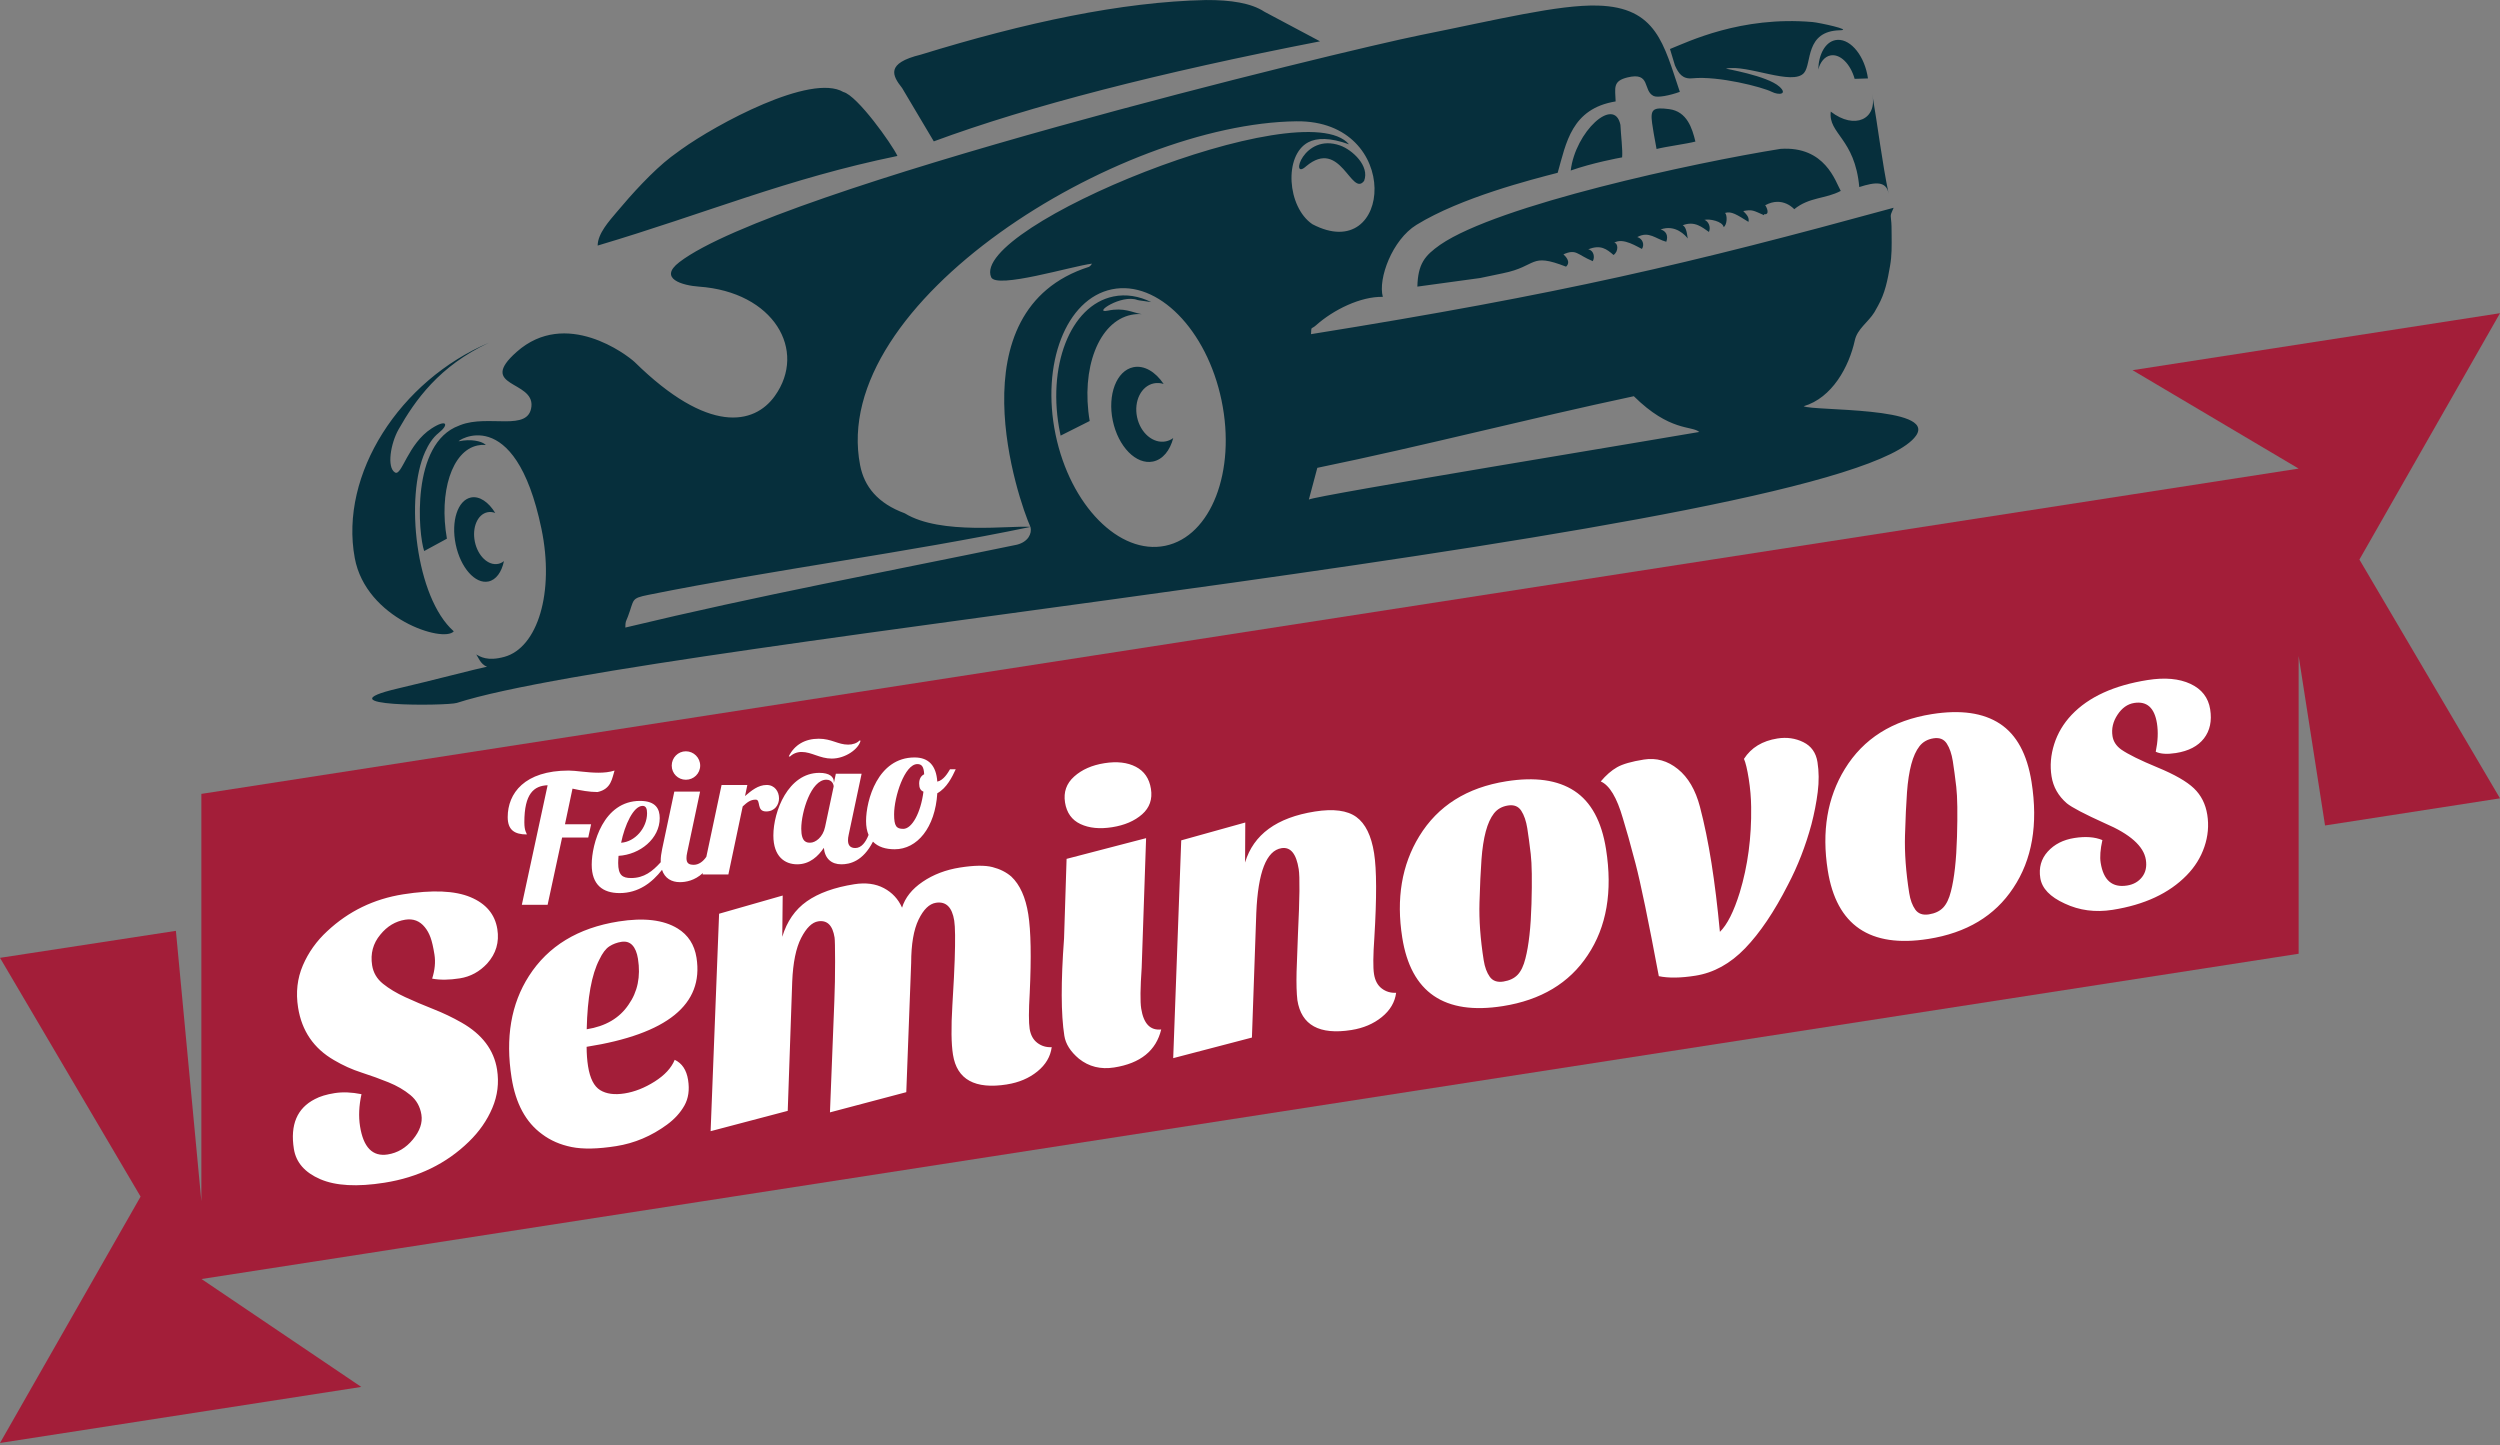 <svg viewBox="0 0 550 318" xmlns="http://www.w3.org/2000/svg"><rect x="0" y="0" width="550" height="318" fill="#808080" stroke="none"/><g fill="none" fill-rule="evenodd"><path fill="#a31e39" d="m469.16 108.76l36.54-5.67-36.54-21.65 80.84-12.536-30.93 54.2 30.93 52.53-38.49 5.97-5.81-37.3v65.52l-418.51 64.91-6.35.99-36.51 5.66 35.15 23.74-79.48 12.33 30.927-54.2-30.927-52.53 38.696-5.94 5.604 59.49v-89.62z"/><path d="m103.6 109.45c1.879-.387 3.885 1 5.357 3.406-.558-.214-1.139-.277-1.712-.159-2.185.449-3.427 3.354-2.776 6.489.652 3.136 2.95 5.312 5.134 4.863.468-.096.893-.306 1.265-.606-.504 2.403-1.722 4.136-3.427 4.486-2.907.6-6.123-3.051-7.184-8.155-1.06-5.103.436-9.725 3.343-10.323m186.81-100.36c-35.32 6.881-63.869 14.205-84.975 22.01-2.324-3.911-4.648-7.823-6.971-11.737-2.188-2.757-3.629-5.447 4.094-7.338 22.942-7.07 44.23-11.635 62.759-12.02 5.419-.026 9.94.651 12.863 2.582 4.077 2.169 8.152 4.337 12.229 6.505m73.06 18.04c-.414-3.071.132-3.601 3.751-3.125 3.897.511 5.059 4.165 5.768 7.136-2 .521-6.545 1.114-8.546 1.634-.576-3.108-.782-4.238-.973-5.645m44.552-9.787c-.933-3.321-3.224-5.58-5.341-5.144-1.278.264-2.221 1.449-2.668 3.098.099-3.356 1.529-6.01 3.751-6.468 2.898-.598 6.05 2.767 7.03 7.515.063.303.115.605.16.905l-2.935.095m-40.625-6.565c3.91-1.544 15.581-7.303 31.362-5.935 1.418.123 9 1.751 6.06 1.811-7.779.163-6.159 7.322-7.933 9.383-2.513 2.916-12.466-1.922-17.16-.955-.223.046 9.03 1.547 11.743 3.971 1.89 1.691-.088 1.946-1.694 1.137-2.044-1.029-11.667-3.538-17.472-2.966-2.162.213-3.03-1.086-3.811-2.834l-1.093-3.612m-118.06 70c2.384-.489 4.88 1.018 6.668 3.693-.698-.228-1.43-.282-2.159-.132-2.772.571-4.426 3.888-3.693 7.41.732 3.522 3.573 5.914 6.345 5.342.593-.121 1.135-.371 1.614-.721-.706 2.727-2.295 4.72-4.459 5.165-3.691.76-7.647-3.269-8.84-9-1.191-5.731.834-10.995 4.524-11.755m-9.605 11.839l-6.392 3.214c-.031-.143-.062-.287-.09-.43-3.059-14.71 2.179-28.22 11.698-30.18 2.782-.573 5.619-.096 8.321 1.231-1.384-.221-2.747-.352-3.02-.456-3.558-1.336-9.977 3.049-6.555 2.344 3.66-.754 5.332.405 7.476.766-.769-.049-1.538.001-2.301.158-7.151 1.474-11.1 11.786-9.132 23.357m4.888-28.979c10.08-2.076 20.883 8.871 24.12 24.453 3.239 15.583-2.31 29.897-12.393 31.975-10.08 2.074-20.884-8.873-24.12-24.455-3.237-15.58 2.311-29.896 12.393-31.972m42.74-27.08c-3.703 3.381-.65-7.421 7.455-4.562 2.706.956 6.562 4.521 5.285 7.794-2.81 3.653-5.163-9.585-12.741-3.232m58.2.948c1-8.533 9.598-16.486 10.933-10.04.087 2.136.53 5.564.373 7.149-.764.131-6.588 1.225-11.306 2.893m57.21-12.959c5.285 4.084 10.262 1.62 9.139-3.781 1.236 7.189 2.134 14.817 3.596 21.872-.489-2.864-2.883-2.642-6.465-1.494-.957-10.721-6.867-11.714-6.271-16.598m-302.94 114.34c-2.267 2.601-19.308-2.768-21.781-16.12-3.427-18.49 9.988-39.09 29.516-47.37-10.936 5.104-16.259 12.669-19.884 19.07-1.746 3.082-2.623 8.37-.779 9.469 1.496.893 2.782-6.298 8.06-9.696 3.271-2.108 3.951-.921 1.52 1.019-1.274 1.018-2.202 2.482-2.947 4.122-4.467 9.855-2.15 32.05 6.298 39.505m37.738-.832c.028-1.478.103-1.202.556-2.387 1.465-3.846.556-4.01 4.571-4.818 27.556-5.543 57.04-9.319 84.01-14.936.364 1.497-.53 3.277-2.974 3.909-29.354 6.075-56.46 11.09-86.16 18.232m152.24-35.14c23.453-4.829 46.44-10.825 69.63-15.756 7.911 7.849 12.81 6.451 14.393 7.867-7.428 1.335-84.76 14.03-85.89 14.87l1.863-6.981m-139.93-70.05c7.725-5.549 28.558-16.827 35.659-12.632 3.063.768 10.672 11.459 11.901 14.07-24.24 4.979-41.994 12.591-65.957 19.716.032-2.684 2.559-5.415 4.215-7.395 3.27-3.91 7.87-8.991 11.931-12.11l2.251-1.65m161.94 30.18c.139-5 1.586-6.792 5.03-9.21 12.749-8.758 55.955-18.07 74.864-21.09 9.851-.665 12.09 7.228 13.253 9.246-3.325 1.792-6.913 1.315-10.235 4.03 0 0-2.544-2.976-6.394-.868.27.276 1.166 2.147-.224 1.968-.019-.051-.004.147-.026.216-2.408-1.059-2.584-1.288-4.572-.913.941.93 1.344 1.529 1.149 2.382-2.503-1.549-3.76-2.414-5.143-1.969.513.552.469 2.573-.31 3.124-.25-1.305-3.161-1.878-4.232-1.592.829.271 1.482 1.526.99 2.653-1.484-1.01-3.124-2.504-5.773-1.469.572.302.877 1.077 1.109 2.916-.438-.609-2.701-3.193-5.967-1.986 1.099.276 1.769 1.263 1.245 2.701-2.34-.626-3.808-2.431-6.377-1.036 1.19.36 1.639 1.661 1.02 2.616-.706-.283-4.191-2.647-6.089-1.359.854.062.992 1.908-.16 2.686-1.493-1.293-2.829-2.348-5.57-1.24 1.242.205 1.505 1.783 1 2.6-3.495-1.454-3.594-2.769-6.451-1.5.378.362 1.759 1.629.573 2.709-8.113-3.161-6.186-.102-13.912 1.457-1.67.336-3.335.706-5 1.046l-13.797 1.887m-112.76 49.875c-6.01-2.207-8.921-5.921-9.827-10.555-7.03-35.924 56.854-75.23 95.99-75.69 23.536-.279 21.1 31.901 3.495 22.634-5.561-3.791-6.309-15.14-.916-18.01 1.914-1.017 4.813-1.07 8.983.444-9.878-11.817-83.54 18.16-78.73 29.23 1.153 2.652 17.82-2.452 22.18-2.98-.276.351-.098.282-.634.694-30.01 9.555-15.472 51.55-12.904 57.22-4.145-.377-19.713 1.889-27.641-2.988m-91.89 33.737c-1.951.376-12.666 3.176-19.487 4.764-17.748 4.129 10.713 3.893 12.825 3.211 42.13-13.638 306.03-37.29 321.03-58.805 4.478-6.424-22.785-5.389-24.718-6.468 6.252-1.836 9.972-8.664 11.252-14.507.553-2.524 2.966-3.989 4.298-6.164.212-.346.547-.971.802-1.428 1.56-2.804 2.092-5.569 2.654-8.807.395-2.283.357-4.203.339-6.807-.009-1.273-.007-2.492-.136-3.423-.161-1.163.028-1.177.583-2.525-44.985 12.314-72.919 18.931-128.18 27.807.114-1.899-.066-.911 1.137-1.982 3.806-3.388 9.78-6.338 14.661-6.221-1.097-4.04 2.103-12.575 7.38-15.83 9.81-6.05 25.407-9.992 31.09-11.468 1.861-6.531 3.01-14.11 12.749-15.701-.09-2.972-.699-4.471 2.602-5.279 5.226-1.279 3.313 2.946 5.772 4.094.867.404 3.507-.107 5.749-.921-3.557-10.504-5.09-18.624-18.06-18.98-8.591-.237-21.887 3.054-38.963 6.487-17.08 3.433-141.86 33.716-163.07 49.949-4.755 3.64.718 5.141 4.264 5.393 16.517 1.161 23.91 14.06 16.705 24.09-4.54 6.319-14.638 8.403-30.812-7.489-1.749-1.628-15.14-11.847-25.971-2.237-8.76 7.773 3.844 6.243 3.257 11.992-.579 5.686-9.446 1.681-15.63 4.104l-.292.122c-10.679 3.884-8.956 23.973-7.671 27.59l4.998-2.717c-1.8-10.293 1.12-19.35 6.753-20.509.522-.107 1.015-.147 1.545-.115.248.014.347.055.097-.144-.867-.693-3.084-1.216-5.758-.667-.801.166 12.279-9.02 18.16 19.25 2.917 14.03-.851 26.16-8.147 28.18-3.741 1.035-5.32-.051-6.236-.531.331.212.93 2.254 2.435 2.694" fill="#062f3c"/><g fill="#fff"><path d="m94.38 186.82c.886-1.772 1.329-3.485 1.329-5.138 0-1.654-.089-2.938-.266-3.854-.177-.915-.472-1.728-.886-2.436-.886-1.536-2.215-2.303-3.987-2.303-2.185 0-4.164.797-5.936 2.392-1.89 1.654-2.835 3.78-2.835 6.379 0 1.654.576 3.115 1.728 4.385 1.152 1.27 2.613 2.495 4.385 3.677 1.772 1.181 3.662 2.362 5.67 3.544 2.01 1.181 3.898 2.481 5.67 3.898 4.075 3.248 6.113 7.06 6.113 11.428 0 2.953-.783 5.685-2.348 8.195-1.565 2.51-3.647 4.681-6.246 6.511-5.67 4.02-12.255 6.02-19.756 6.02-6.083 0-10.69-.989-13.82-2.968-3.13-1.979-4.695-4.474-4.695-7.486 0-5.375 2.097-8.741 6.29-10.1 1.181-.413 2.672-.62 4.474-.62 1.801 0 3.736.384 5.803 1.152-.945 2.421-1.417 4.725-1.417 6.91 0 4.725 1.683 7.087 5.05 7.087 2.185 0 4.179-.797 5.98-2.392 1.801-1.595 2.702-3.293 2.702-5.094 0-1.801-.576-3.352-1.728-4.651-1.152-1.299-2.584-2.466-4.297-3.499-1.713-1.034-3.558-2.052-5.537-3.056-1.979-1-3.824-2.215-5.537-3.632-4.02-3.248-6.02-7.471-6.02-12.668 0-3.366.827-6.364 2.481-8.992 1.654-2.628 3.809-4.828 6.467-6.6 5.315-3.603 11.236-5.404 17.762-5.404 6.526 0 11.369.974 14.529 2.923 3.16 1.949 4.74 4.577 4.74 7.885 0 2.894-1.122 5.256-3.366 7.087-1.949 1.536-4.105 2.303-6.467 2.303-2.362 0-4.37-.295-6.02-.886m49.906 25.957c1.477 1 2.215 2.613 2.215 4.828 0 2.215-.561 4.03-1.683 5.448-1.122 1.417-2.599 2.599-4.43 3.544-3.78 1.949-7.707 2.923-11.783 2.923-4.075 0-7.309-.443-9.701-1.329-2.392-.886-4.385-2.156-5.98-3.809-3.13-3.13-4.695-7.56-4.695-13.289 0-8.918 2.421-16.09 7.264-21.528 5.197-5.847 12.314-8.77 21.35-8.77 5.611 0 9.804 1.181 12.58 3.544 2.067 1.772 3.101 4.105 3.101 6.999 0 10.395-8.977 15.592-26.932 15.592-.236 1.536-.354 2.953-.354 4.252 0 2.717.605 4.592 1.816 5.626 1.211 1.034 2.938 1.55 5.183 1.55 2.244 0 4.562-.517 6.954-1.55 2.392-1.034 4.09-2.377 5.094-4.03m-18.07-9.656c4.193 0 7.501-1.299 9.922-3.898 2.421-2.481 3.632-5.699 3.632-9.656 0-1.358-.251-2.407-.753-3.145-.502-.738-1.255-1.107-2.259-1.107-1 0-1.934.192-2.791.576-.856.384-1.728 1.225-2.613 2.525-2.185 2.953-3.898 7.855-5.138 14.706m89.42 26.4c-7.146 0-10.719-2.776-10.719-8.328 0-2.421.517-5.98 1.55-10.675 1.034-4.695 1.728-7.988 2.082-9.878.827-4.311 1.24-7.146 1.24-8.505 0-3.01-1.122-4.518-3.366-4.518-1.477 0-2.923 1.019-4.341 3.056-1.417 2.038-2.451 5.094-3.101 9.169l-5.493 27.906-17.275 1.772 4.784-24.1c.532-2.658 1.034-5.493 1.506-8.505.472-3.01.709-4.754.709-5.227 0-2.717-1-4.075-3.01-4.075-1.358 0-2.776 1-4.252 3.01-1.477 2.01-2.628 5.079-3.455 9.213l-5.404 27.906-17.452 1.772 9.302-46.953 14.44-1.772-1.506 8.948c1.536-3.189 3.721-5.478 6.556-6.866 2.835-1.388 6.467-2.082 10.897-2.082 2.54 0 4.636.62 6.29 1.86 1.654 1.24 2.746 2.864 3.278 4.872 1-2.067 2.791-3.706 5.36-4.917 2.569-1.211 5.434-1.816 8.593-1.816 3.16 0 5.522.34 7.087 1.019 1.565.679 2.82 1.58 3.765 2.702 1.595 2.067 2.392 4.991 2.392 8.77 0 3.721-.797 9.45-2.392 17.19-.827 3.78-1.24 6.364-1.24 7.752 0 1.388.399 2.495 1.196 3.322.797.827 1.787 1.299 2.968 1.417-.591 2.01-1.905 3.603-3.942 4.784-2.038 1.181-4.385 1.772-7.04 1.772m35.38-6.644c-1.831 4.43-5.67 6.644-11.517 6.644-3.01 0-5.463-1.034-7.353-3.101-1.595-1.831-2.392-3.662-2.392-5.493 0-4.784 1.093-11.842 3.278-21.17l3.278-17.19 17.984-1.772-5.404 27.995c-1 4.37-1.506 7.323-1.506 8.859 0 3.366 1.211 5.109 3.632 5.227m-13.11-52.623c0-2.303.96-4.075 2.879-5.315 1.919-1.24 4.267-1.86 7.04-1.86 2.776 0 5.01.62 6.689 1.86 1.683 1.24 2.525 3.01 2.525 5.315 0 2.303-.93 4.046-2.791 5.227-1.86 1.181-4.179 1.772-6.954 1.772-2.776 0-5.03-.591-6.777-1.772-1.742-1.181-2.613-2.923-2.613-5.227m54.42 59.27c-7.146 0-10.719-2.776-10.719-8.328.059-1.536.325-3.603.797-6.201l1.595-8.15c1.595-7.678 2.392-12.373 2.392-14.09 0-3.426-1-5.138-3.01-5.138-3.366 0-5.936 4.4-7.707 13.2l-5.227 26.932-17.807 1.772 9.213-47.04 14.529-1.683-1.417 8.682c2.776-5.788 8.416-8.682 16.921-8.682 4.134 0 7.07.871 8.815 2.613 1.742 1.742 2.613 4.562 2.613 8.46 0 3.662-.945 9.774-2.835 18.338-.886 3.839-1.329 6.482-1.329 7.929 0 1.447.399 2.584 1.196 3.411.797.827 1.787 1.299 2.968 1.417-.591 2.01-1.905 3.603-3.942 4.784-2.038 1.181-4.385 1.772-7.04 1.772m33.694 0c-12.993 0-19.49-6.113-19.49-18.338 0-8.682 2.392-15.828 7.176-21.439 5.079-5.965 12.02-8.948 20.819-8.948 6.379 0 11.192 1.476 14.44 4.43 3.248 2.953 4.872 7.53 4.872 13.732 0 9.45-2.54 16.921-7.619 22.413-4.961 5.434-11.694 8.15-20.2 8.15m.399-32.557c-.561 2.392-1.196 5.478-1.905 9.258-.709 3.78-1.063 8-1.063 12.668 0 1.536.251 2.805.753 3.809.502 1 1.432 1.506 2.791 1.506 1.358 0 2.466-.325 3.322-.974.856-.65 1.609-1.742 2.259-3.278 1.181-2.717 2.244-6.6 3.189-11.65.945-5.05 1.462-8.667 1.55-10.852.089-2.185.133-4.09.133-5.714 0-1.624-.236-2.968-.709-4.03-.472-1.063-1.373-1.595-2.702-1.595-1.329 0-2.436.413-3.322 1.24-.886.827-1.683 2.038-2.392 3.632-.709 1.595-1.344 3.588-1.905 5.98m60.49-12.89c1.949-2.185 4.607-3.278 7.973-3.278 2.067 0 3.898.561 5.493 1.683 1.595 1.122 2.392 2.732 2.392 4.828 0 2.097-.325 4.267-.974 6.511-.65 2.244-1.477 4.518-2.481 6.821-2.01 4.489-4.4 8.593-7.176 12.314-3.898 5.375-7.722 9.479-11.472 12.314-3.75 2.835-7.663 4.252-11.738 4.252-3.307 0-5.965-.384-7.973-1.152-.354-12.403-.753-20.819-1.196-25.25-.443-4.43-.842-7.855-1.196-10.277-.591-4.725-1.772-7.648-3.544-8.77 1.358-1.181 2.702-2.023 4.03-2.525 1.329-.502 3.366-.753 6.113-.753 2.746 0 5.094 1.078 7.04 3.234 1.949 2.156 3.115 5.138 3.499 8.948.384 3.809.576 8.02.576 12.624 0 4.607-.177 9.686-.532 15.238 1.831-1.299 3.721-3.928 5.67-7.885 2.658-5.493 4.459-11.546 5.404-18.16.295-2.01.443-4.075.443-6.201 0-2.126-.118-3.632-.354-4.518m33.871 45.45c-12.993 0-19.49-6.113-19.49-18.338 0-8.682 2.392-15.828 7.176-21.439 5.079-5.965 12.02-8.948 20.819-8.948 6.379 0 11.192 1.476 14.44 4.43 3.248 2.953 4.872 7.53 4.872 13.732 0 9.45-2.54 16.921-7.619 22.413-4.961 5.434-11.694 8.15-20.2 8.15m.399-32.557c-.561 2.392-1.196 5.478-1.905 9.258-.709 3.78-1.063 8-1.063 12.668 0 1.536.251 2.805.753 3.809.502 1 1.432 1.506 2.791 1.506 1.358 0 2.466-.325 3.322-.974.856-.65 1.609-1.742 2.259-3.278 1.181-2.717 2.244-6.6 3.189-11.65.945-5.05 1.462-8.667 1.55-10.852.089-2.185.133-4.09.133-5.714 0-1.624-.236-2.968-.709-4.03-.472-1.063-1.373-1.595-2.702-1.595-1.329 0-2.436.413-3.322 1.24-.886.827-1.683 2.038-2.392 3.632-.709 1.595-1.344 3.588-1.905 5.98m55.44-.31c.827-2.185 1.24-4.223 1.24-6.113 0-3.485-1.417-5.227-4.252-5.227-1.477 0-2.82.664-4.03 1.993-1.211 1.329-1.816 2.82-1.816 4.474 0 1.181.472 2.244 1.417 3.189 1.358 1.299 3.78 3.01 7.264 5.138 3.485 2.126 5.891 4.06 7.22 5.803 1.329 1.742 1.993 3.809 1.993 6.201 0 2.392-.576 4.681-1.728 6.866-1.152 2.185-2.761 4.046-4.828 5.581-4.43 3.307-10.188 4.961-17.275 4.961-3.839 0-7.235-1-10.188-3.01-2.953-1.949-4.43-4.075-4.43-6.379 0-2.303.842-4.134 2.525-5.493 1.683-1.358 3.765-2.038 6.246-2.038 2.481 0 4.489.472 6.02 1.417-.768 1.949-1.152 3.573-1.152 4.872 0 3.898 1.654 5.847 4.961 5.847 1.417 0 2.599-.443 3.544-1.329.945-.886 1.417-2.097 1.417-3.632 0-3.01-2.54-6.113-7.619-9.302-4.134-2.717-6.674-4.607-7.619-5.67-1.595-1.89-2.392-4.02-2.392-6.379 0-2.362.561-4.666 1.683-6.91 1.122-2.244 2.717-4.164 4.784-5.758 4.311-3.307 10.217-4.961 17.718-4.961 3.839 0 6.895.768 9.169 2.303 2.274 1.536 3.411 3.603 3.411 6.201 0 2.599-.783 4.636-2.348 6.113-1.565 1.477-3.765 2.215-6.6 2.215-1.949 0-3.396-.325-4.341-.974" transform="matrix(.988-.156.156.988-27.32 45.45)"/><path d="m145.64 191.36c.606 1.88 2.117 2.714 3.928 2.714 1.292 0 3.239-.32 5.071-2.01l-.067.315h5.67l3.15-14.962c.984-.906 1.693-1.496 2.874-1.496 1.181 0 .079 2.599 2.284 2.599 1.929 0 2.835-1.496 2.835-2.874 0-1.496-.945-2.953-2.717-2.953-1.89 0-3.386 1.26-4.764 2.441l.512-2.441h-5.67l-3.348 15.791c-.713 1.072-1.708 1.772-2.758 1.772-1.102 0-1.614-.354-1.614-1.457 0-.354.039-.748.157-1.26l2.835-13.387h-5.67l-2.677 12.639c-.197.945-.315 1.811-.315 2.559 0 .114.002.226.007.336-1.817 1.999-3.65 3.482-6.528 3.482-1.89 0-2.835-.63-2.835-3.307 0-.472.039-1.024.079-1.575 4.725-.276 9.06-3.78 9.06-8.308 0-1.969-.827-3.78-4.331-3.78-8.07 0-10.631 9.489-10.631 14.02 0 4.449 2.441 6.26 6.142 6.26 4.179 0 7.154-2.331 9.326-5.114m45.44-7.679c-.356-.833-.551-1.848-.551-3.066 0-4.528 2.559-13.978 10.67-13.978 3.111 0 4.764 1.811 5 5.315 1.378-.276 2.362-1.969 2.796-2.717h1.26c-.787 1.693-1.969 4.134-4.055 5.276-.472 7.56-4.41 12.324-9.371 12.324-1.978 0-3.657-.505-4.783-1.678-2.203 4.339-5.106 4.988-6.947 4.988-2.205 0-3.622-1.26-3.859-3.622-1.221 1.811-3.071 3.622-5.867 3.622-2.677 0-5.237-1.654-5.237-6.339 0-5.315 3.268-13.781 10.119-13.781 2.244 0 3.189.866 3.189 2.01v.276l.433-2.087h5.67l-2.835 13.387c-.118.512-.157.906-.157 1.26 0 1.102.512 1.693 1.614 1.693 1.318 0 2.288-1.276 2.91-2.882m7.628-1.336c-1.496 0-2.01-.591-2.01-3.189 0-3.859 2.323-11.06 5.119-11.06.984 0 1.417.591 1.496 2.244-.669.315-1.102.984-1.102 2.047 0 .984.315 1.536.945 1.772-.591 4.646-2.52 8.19-4.449 8.19m-9.623-19.439c-.551.591-1.496.906-2.481.906-2.284 0-3.622-1.299-6.497-1.299-2.992 0-5.315 1.339-6.575 3.859l.236.079c.709-.669 1.575-1.024 2.599-1.024 2.166 0 4.02 1.457 6.615 1.457 2.992 0 5.906-2.087 6.339-3.937l-.236-.039m-7.297 8.62c1.26 0 1.614 1.024 1.614 1.496l-1.89 8.898c-.472 2.284-2.126 3.465-3.268 3.465-.709 0-1.969-.039-1.969-3.071 0-3.701 2.166-10.788 5.512-10.788m-34.01-3.1c0 1.732 1.378 3.111 3.111 3.111 1.732 0 3.15-1.378 3.15-3.111 0-1.732-1.417-3.15-3.15-3.15-1.732 0-3.111 1.417-3.111 3.15m-5.425 10.473c0 3.268-2.677 6.3-5.709 6.497.787-3.898 2.717-8.111 4.725-8.111.748 0 .984.63.984 1.614m-18.06 2.429l1.654-7.835c1.811.394 3.701.748 5.512.748 3.071-.669 3.189-3.071 3.74-4.725-1.102.354-2.323.472-3.544.472-2.481 0-4.961-.472-6.536-.472-9.725 0-13.426 5-13.426 10.237 0 2.835 1.496 3.819 4.213 3.819-.039-.354-.551-.669-.551-2.677 0-6.3 2.087-8.03 5.119-8.15l-5.67 26.302h5.67l3.189-14.804h5.749l.63-2.914h-5.749"/></g></g></svg>